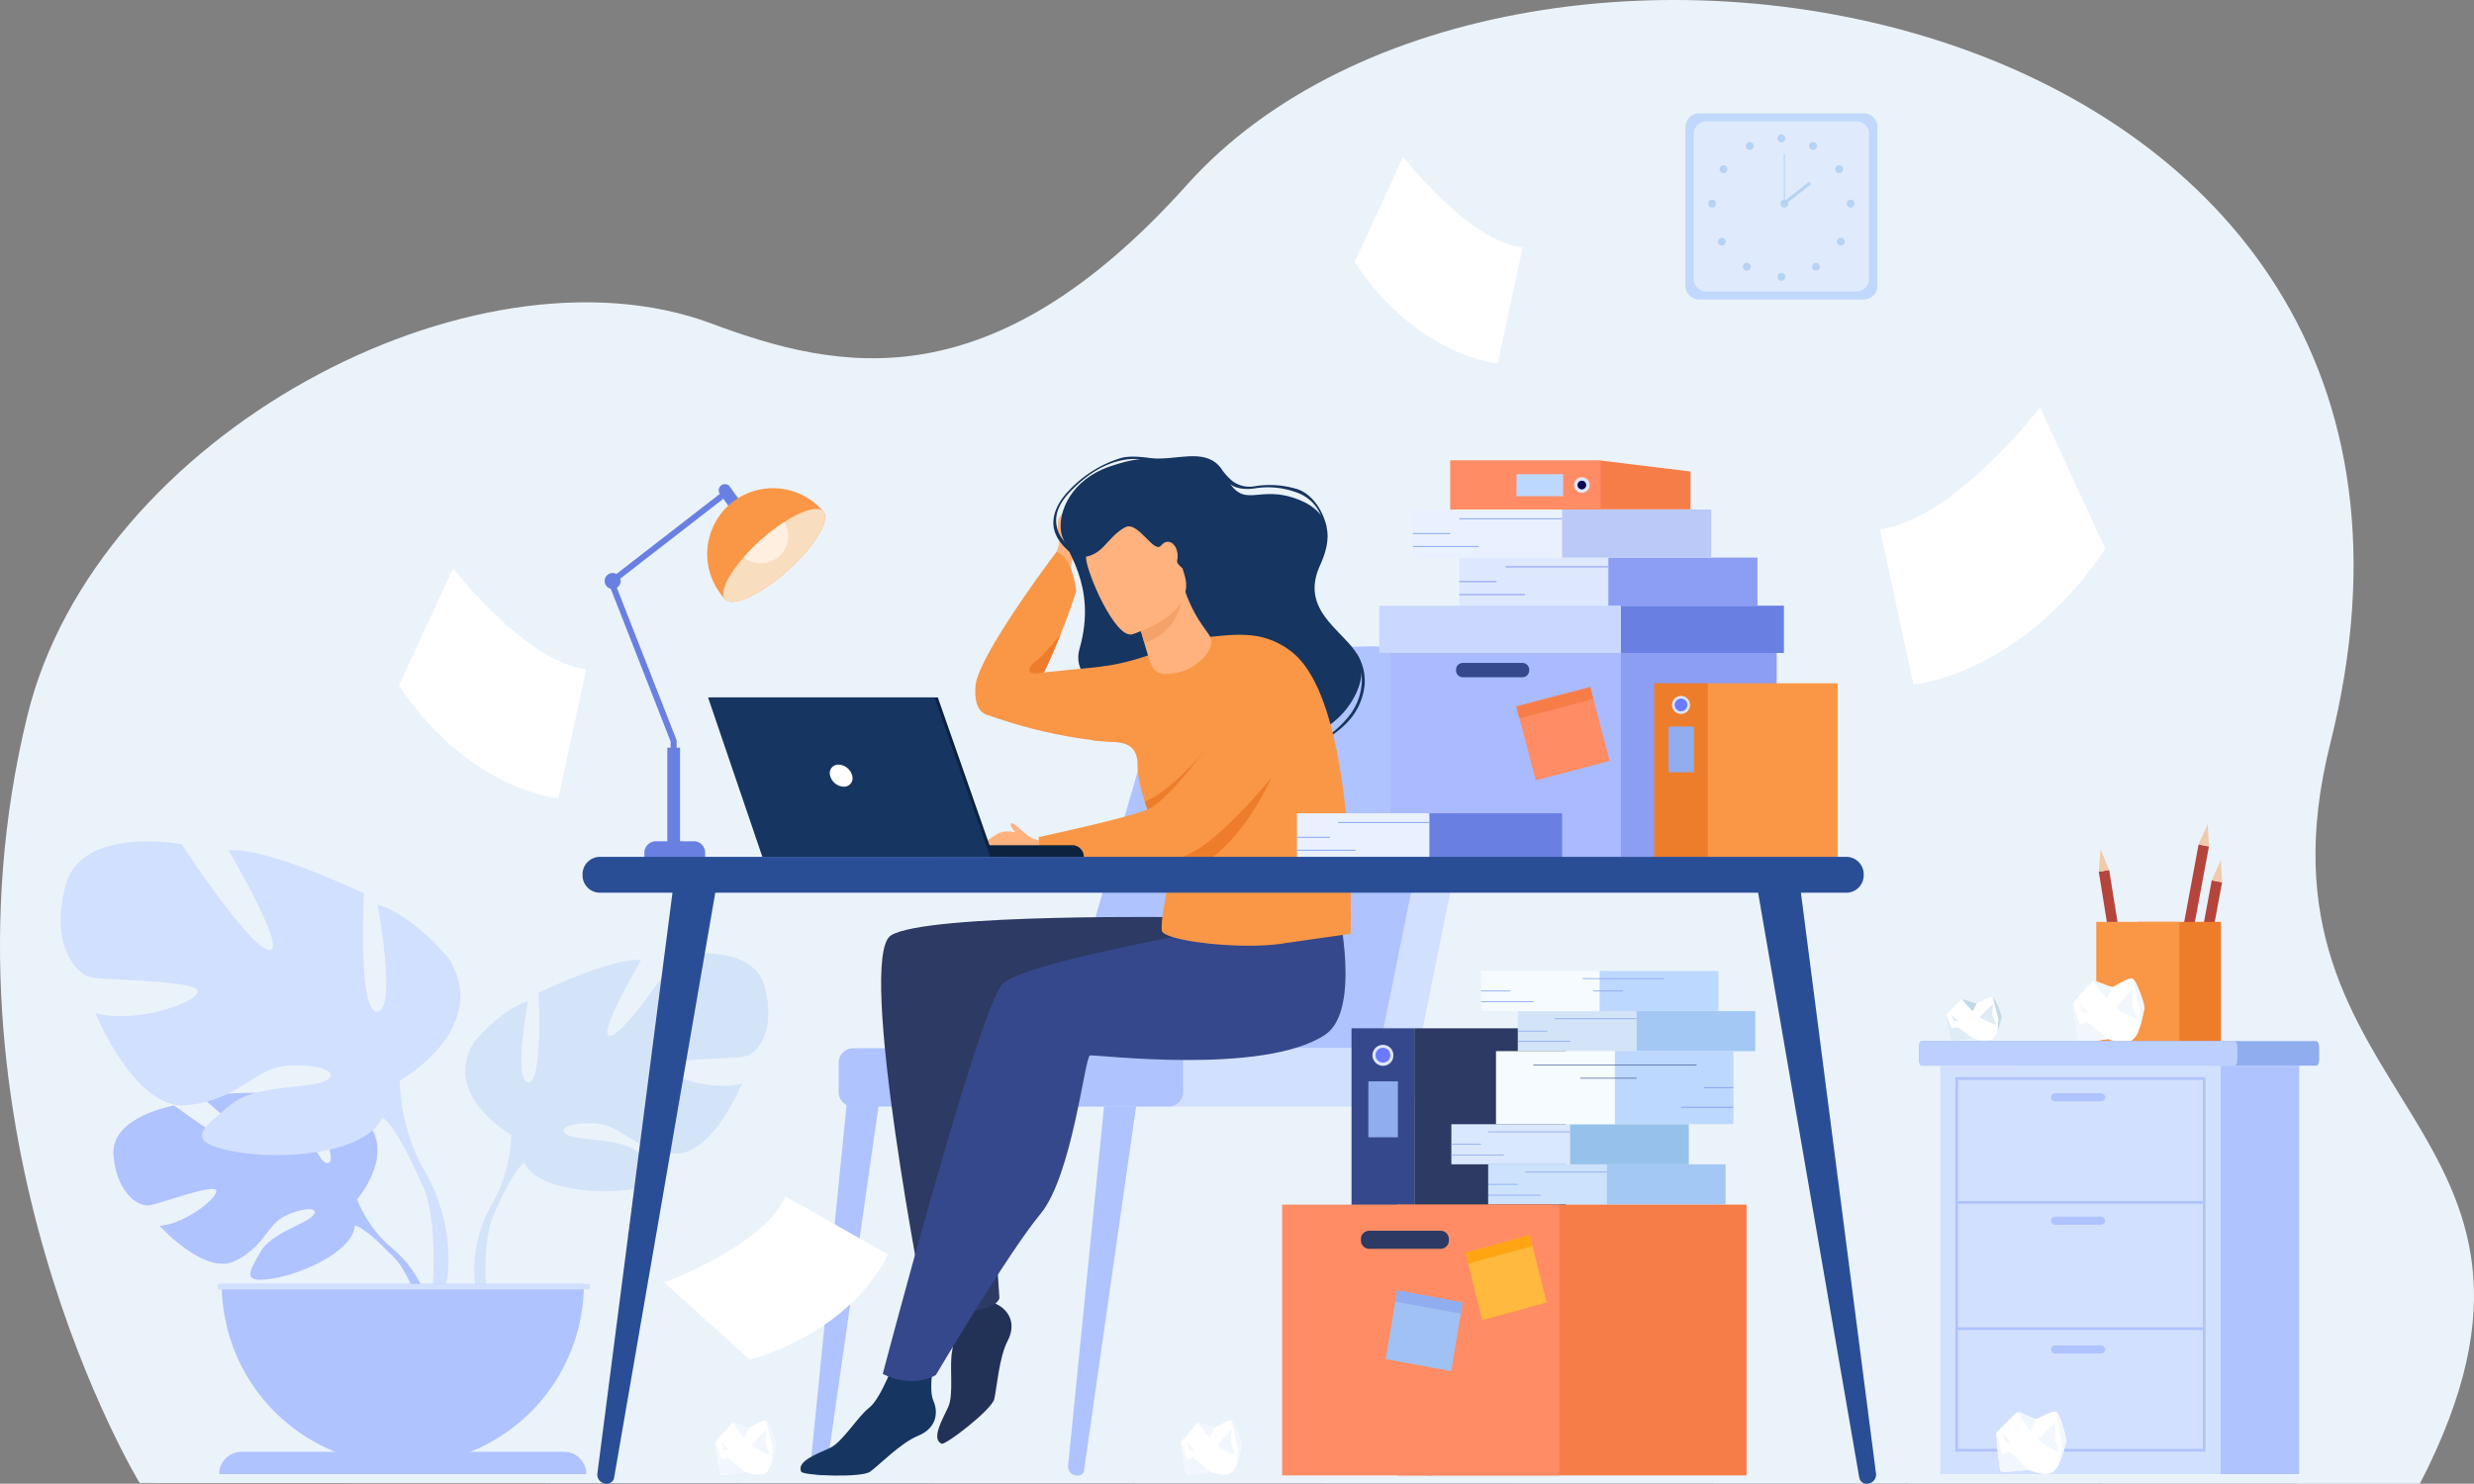 <svg xmlns="http://www.w3.org/2000/svg" width="586.433" height="351.8" viewBox="0 0 586.433 351.8"><rect x="0" y="0" width="586.433" height="351.8" fill="#808080" stroke="none"/><g id="search_leads_illustration" data-name="search leads illustration" transform="translate(-1387.387 -488.789)"><path id="Path_1500" fill="#ebf3fa" d="M1420.486,840.406s-50.684-83.451-26.614-181.917c16.289-66.641,105.893-113.977,162.142-92.995,30.115,11.234,66.186,19.049,112.771-32.93,77.757-86.761,315.613-45.551,270.956,132.549-21.614,86.188,65.779,89.321,21.246,175.475l-540.5-.183Z" data-name="Path 1500" transform="translate(0 0)"/><path id="Path_1501" fill="#b5453c" d="M11943.246,4891.8l-2.467.4-4.678-29.116,2.467-.4Z" data-name="Path 1501" transform="translate(-10051.227 -4167.615)"/><path id="Path_1502" fill="#efcbab" d="M11936.517,4758.21l-.415,5.325,2.467-.4Z" data-name="Path 1502" transform="translate(-10051.227 -4068.071)"/><path id="Path_1503" fill="#b5453c" d="M12392.063,4944.28l-2.461-.457,5.387-28.993,2.46.457Z" data-name="Path 1503" transform="translate(-10483.339 -4217.305)"/><path id="Path_1504" fill="#efcbab" d="M12505.981,4811.43l-2.18,4.876,2.46.457Z" data-name="Path 1504" transform="translate(-10592.153 -4118.781)"/><path id="Path_1505" fill="#b5453c" d="M12325.959,4763.96l-2.457-.457,5.387-28.994,2.459.457Z" data-name="Path 1505" transform="translate(-10420.356 -4045.489)"/><path id="Path_1506" fill="#efcbab" d="M12439.879,4631.11l-2.178,4.876,2.461.457Z" data-name="Path 1506" transform="translate(-10529.17 -3946.966)"/><path id="Path_1507" fill="#ed7d2b" d="M12132.5,5151.743h19.714v-28.4H12132.5Z" data-name="Path 1507" transform="translate(-10238.363 -4415.981)"/><path id="Path_1508" fill="#f99746" d="M11923.5,5151.743h19.714v-28.4H11923.5Z" data-name="Path 1508" transform="translate(-10039.221 -4415.981)"/><path id="Path_1509" fill="#fff" d="M11822.74,5415.262c-.186.448-.529,2.8-1.254,4.778v0a4.853,4.853,0,0,1-1.775,2.64c-2.038,1.089-5.643-.385-5.643-.385s-5.979,1.027-6.582.783-1.687-9.249-1.687-9.249,4.417-5.125,4.825-5.286,3.939,1.455,4.525,1.422,3.887-2.461,4.841-1.951S11823.033,5414.549,11822.74,5415.262Z" data-name="Path 1509" transform="translate(-9927.069 -4687.165)"/><path id="Path_1510" fill="#f2f7fe" d="M11912.687,5421.829a16.957,16.957,0,0,1-1.2,2.645c-.279.224-3.327-4.067-3.327-4.067C11908.57,5420.244,11912.1,5421.861,11912.687,5421.829Z" data-name="Path 1510" transform="translate(-10024.604 -4699.026)"/><path id="Path_1511" fill="#f2f7fe" d="M12027.457,5459.331s-4.061,4.2-3.984,4.564,4.8,2.758,4.955,2.654-1.146-3.049-1.119-3.562S12027.457,5459.331,12027.457,5459.331Z" data-name="Path 1511" transform="translate(-10134.476 -4736.126)"/><path id="Path_1512" fill="#f2f7fe" d="M12109.449,5416.686c-.186.447-.528,2.8-1.254,4.777v0l.266-4.446-1.761-7.58C12107.652,5409.953,12109.742,5415.972,12109.449,5416.686Z" data-name="Path 1512" transform="translate(-10213.78 -4688.588)"/><path id="Path_1513" fill="#f2f7fe" d="M11814.148,5541.2s-5.977,1.027-6.582.783-1.686-9.25-1.686-9.25,1.566,4.563,1.607,4.79,1.867-.378,1.867-.378Z" data-name="Path 1513" transform="translate(-9927.146 -4806.064)"/><path id="Path_1514" fill="#f2f7fe" d="M11839.1,5530.9l.807,2.357,1.372-.076-1.074-.948Z" data-name="Path 1514" transform="translate(-9958.8 -4804.321)"/><path id="Path_1515" fill="#8fadef" d="M11032.2,5724.452v2.564c0,.9.293,1.63.646,1.63h93.594c.352,0,.645-.733.645-1.63v-2.564c0-.9-.293-1.632-.645-1.632h-93.594C11032.494,5722.82,11032.2,5723.556,11032.2,5724.452Z" data-name="Path 1515" transform="translate(-9189.955 -4987.189)"/><path id="Path_1516" fill="#bbd0ff" d="M11032.2,5724.452v2.564c0,.9.264,1.63.6,1.63h74.3c.32,0,.59-.733.59-1.63v-2.564c0-.9-.27-1.632-.59-1.632h-74.3C11032.465,5722.82,11032.2,5723.556,11032.2,5724.452Z" data-name="Path 1516" transform="translate(-9189.955 -4987.189)"/><path id="Path_1517" fill="#aec3ff" d="M11534.4,5943.265h66.445V5846.42H11534.4Z" data-name="Path 1517" transform="translate(-9668.469 -5104.96)"/><path id="Path_1518" fill="#d2e0ff" d="M11139.6,5943.265h66.444V5846.42H11139.6Z" data-name="Path 1518" transform="translate(-9292.289 -5104.96)"/><path id="Path_1519" fill="#aec3ff" d="M11273.9,5905.06h-58.027v87.482h58.027V5905.06Zm-58.667-.64h59.3v88.763h-59.3Z" data-name="Path 1519" transform="translate(-9364.353 -5160.225)"/><path id="Path_1520" fill="#aec3ff" d="M11222.1,6527.681h58.664v-.64H11222.1Z" data-name="Path 1520" transform="translate(-9370.898 -5753.482)"/><path id="Path_1521" fill="#aec3ff" d="M11222.1,7162.449h58.664v-.639H11222.1Z" data-name="Path 1521" transform="translate(-9370.898 -6358.315)"/><path id="Path_1522" fill="#aec3ff" d="M11697.172,5986.972h10.89a.962.962,0,0,0,.955-.961h0a.962.962,0,0,0-.955-.96h-10.89a.963.963,0,0,0-.961.96h0A.963.963,0,0,0,11697.172,5986.972Z" data-name="Path 1522" transform="translate(-9822.648 -5237.052)"/><path id="Path_1523" fill="#aec3ff" d="M11697.172,6607.691h10.89a.962.962,0,0,0,.955-.961h0a.961.961,0,0,0-.955-.96h-10.89a.963.963,0,0,0-.961.96h0A.963.963,0,0,0,11697.172,6607.691Z" data-name="Path 1523" transform="translate(-9822.648 -5828.499)"/><path id="Path_1524" fill="#aec3ff" d="M11697.172,7254.762h10.89a.962.962,0,0,0,.955-.961h0a.962.962,0,0,0-.955-.96h-10.89a.963.963,0,0,0-.961.96h0A.963.963,0,0,0,11697.172,7254.762Z" data-name="Path 1524" transform="translate(-9822.648 -6445.053)"/><path id="Path_1525" fill="#c0d8fb" d="M9900.951,1102.75h-39a3.264,3.264,0,0,1-3.253-3.255v-37.64a3.263,3.263,0,0,1,3.253-3.255h39a3.263,3.263,0,0,1,3.256,3.255v37.64A3.264,3.264,0,0,1,9900.951,1102.75Z" data-name="Path 1525" transform="translate(-8071.797 -542.939)"/><path id="Path_1526" fill="#dfebfd" d="M9939.122,1139.474H9903.5a2.981,2.981,0,0,1-2.971-2.973v-34.378a2.981,2.981,0,0,1,2.971-2.973h35.619a2.982,2.982,0,0,1,2.973,2.973V1136.5A2.981,2.981,0,0,1,9939.122,1139.474Z" data-name="Path 1526" transform="translate(-8111.656 -581.576)"/><path id="Path_1527" fill="#b7d3f3" d="M10321.1,1165.543a.942.942,0,1,1,.942.943A.943.943,0,0,1,10321.1,1165.543Z" data-name="Path 1527" transform="translate(-8512.391 -643.94)"/><path id="Path_1528" fill="#b7d3f3" d="M10480.079,1203.048a.943.943,0,1,1,.367,1.282A.942.942,0,0,1,10480.079,1203.048Z" data-name="Path 1528" transform="translate(-8663.757 -680.112)"/><path id="Path_1529" fill="#b7d3f3" d="M10611.989,1319.58a.942.942,0,1,1-.283,1.3A.941.941,0,0,1,10611.989,1319.58Z" data-name="Path 1529" transform="translate(-8789.149 -791.467)"/><path id="Path_1530" fill="#b7d3f3" d="M10670.043,1492.54a.943.943,0,1,1-.942.942A.943.943,0,0,1,10670.043,1492.54Z" data-name="Path 1530" transform="translate(-8843.979 -956.414)"/><path id="Path_1531" fill="#b7d3f3" d="M10621.606,1684.149a.943.943,0,1,1-1.333,0A.943.943,0,0,1,10621.606,1684.149Z" data-name="Path 1531" transform="translate(-8797.192 -1138.723)"/><path id="Path_1532" fill="#b7d3f3" d="M10496.128,1810.006a.941.941,0,1,1-1.327,0A.938.938,0,0,1,10496.128,1810.006Z" data-name="Path 1532" transform="translate(-8677.632 -1258.645)"/><path id="Path_1533" fill="#b7d3f3" d="M10321.1,1861.393a.942.942,0,1,1,.942.942A.944.944,0,0,1,10321.1,1861.393Z" data-name="Path 1533" transform="translate(-8512.391 -1306.972)"/><path id="Path_1534" fill="#b7d3f3" d="M10163.537,1203.048a.943.943,0,1,0-.365,1.282A.941.941,0,0,0,10163.537,1203.048Z" data-name="Path 1534" transform="translate(-8360.575 -680.112)"/><path id="Path_1535" fill="#b7d3f3" d="M10031.637,1319.58a.942.942,0,1,0,.282,1.3A.943.943,0,0,0,10031.637,1319.58Z" data-name="Path 1535" transform="translate(-8235.194 -791.467)"/><path id="Path_1536" fill="#b7d3f3" d="M9973.563,1492.54a.943.943,0,1,0,.94.942A.943.943,0,0,0,9973.563,1492.54Z" data-name="Path 1536" transform="translate(-8180.344 -956.414)"/><path id="Path_1537" fill="#b7d3f3" d="M10021.928,1684.149a.942.942,0,1,0,1.332,0A.945.945,0,0,0,10021.928,1684.149Z" data-name="Path 1537" transform="translate(-8227.064 -1138.723)"/><path id="Path_1538" fill="#b7d3f3" d="M10147.527,1810.006a.943.943,0,1,0,1.334,0A.945.945,0,0,0,10147.527,1810.006Z" data-name="Path 1538" transform="translate(-8346.74 -1258.645)"/><path id="Path_1539" fill="#b7d3f3" d="M10335.8,1493.482a.94.94,0,1,1,.943.943A.943.943,0,0,1,10335.8,1493.482Z" data-name="Path 1539" transform="translate(-8526.397 -956.414)"/><path id="Path_1540" fill="#b7d3f3" d="M10353,1274.6h.259V1262.82H10353Z" data-name="Path 1540" transform="translate(-8542.785 -737.528)"/><path id="Path_1541" fill="#b7d3f3" d="M10348.678,1407.328l-.477-.607,6.244-4.9.473.607Z" data-name="Path 1541" transform="translate(-8538.213 -869.972)"/><path id="Path_1542" fill="#aec3ff" d="M2014.938,6008.435s10.448-12.189.644-19.933c0,0-7.162-4.335-13-3.983,0,0,8.274,13.875,5.6,15.255s-8.106-16.125-8.106-16.125-16.3-1.579-21.54.941c0,0,13.932,11.4,11,12.079s-17.983-10.51-17.983-10.51-15.168,2.58-14.359,11.833,6.035,12.109,8.333,11.863,15.734-5.375,16.027-3.493-7.8,8.034-13.46,8.323c0,0,10.694,11.792,17.8,8.389s7.714-8.8,12.145-10.823,8.212-2.017,6.383.047-9.847,4.069-12.38,8.55-4.807,7.505,2.546,6.4,19.306-6.485,19.83-12.646Z" data-name="Path 1542" transform="translate(-542.9 -5235.251)"/><path id="Path_1543" fill="#aec3ff" d="M2115.85,6301.484s41.2-1.588,50.3,10.194a29.785,29.785,0,0,0,8.2,11.513l.965,2.632s-7.139-7.528-9.693-7.982C2165.621,6317.841,2169.616,6303.244,2115.85,6301.484Z" data-name="Path 1543" transform="translate(-694.108 -5538.495)"/><path id="Path_1544" fill="#aec3ff" d="M3309.273,6742.263a25.878,25.878,0,0,1,9.457,18.227l-1.605.143s-2.824-12.083-7.929-16.806S3309.273,6742.263,3309.273,6742.263Z" data-name="Path 1544" transform="translate(-1829.031 -5957.566)"/><path id="Path_1545" fill="#d4e4f8" d="M3736.167,5324.422s-16.622-9.308-8.865-21.938c0,0,6.205-7.758,12.854-9.753,0,0-3.545,18.838,0,19.28s2.438-21.275,2.438-21.275,17.508-8.421,24.377-7.754c0,0-10.859,18.394-7.312,17.949s15.734-19.058,15.734-19.058,17.95-3.323,20.832,7.313-1.772,15.958-4.433,16.622-19.723.444-19.28,2.659,11.967,5.763,18.394,3.768c0,0-7.091,17.507-16.4,16.621s-12.189-6.649-17.951-7.09-9.973,1.108-7.092,2.658,12.632.509,17.286,4.464,8.421,6.394-.222,8.167-24.156.666-27.258-5.982Z" data-name="Path 1545" transform="translate(-2227.597 -4566.568)"/><path id="Path_1546" fill="#d4e4f8" d="M3919.25,5517.331s-46.539,15.071-51.857,31.915a35.354,35.354,0,0,1-4.433,16.177v3.325s4.875-11.3,7.535-12.854C3870.495,5555.894,3860.079,5541.268,3919.25,5517.331Z" data-name="Path 1546" transform="translate(-2358.822 -4791.391)"/><path id="Path_1547" fill="#d4e4f8" d="M3775.144,6495.252s-7.177,10.9-3.086,24.165l1.846-.5s-1.792-14.611,1.962-21.961S3775.144,6495.252,3775.144,6495.252Z" data-name="Path 1547" transform="translate(-2271.007 -5721.221)"/><path id="Path_1548" fill="#d2e0ff" d="M1772.548,4775.528s21.909-12.271,11.685-28.921c0,0-8.18-10.224-16.944-12.854,0,0,4.674,24.831,0,25.415s-3.214-28.044-3.214-28.044-23.077-11.1-32.133-10.225c0,0,14.314,24.246,9.64,23.664s-20.741-25.125-20.741-25.125-23.663-4.381-27.461,9.642,2.337,21.033,5.843,21.909,26,.583,25.415,3.507-15.775,7.594-24.246,4.965c0,0,9.348,23.077,21.618,21.909s16.067-8.763,23.662-9.347,13.146,1.459,9.348,3.506-16.651.669-22.786,5.886-11.1,8.426.292,10.765,31.842.876,35.932-7.889Z" data-name="Path 1548" transform="translate(-290.42 -4030.511)"/><path id="Path_1549" fill="#d2e0ff" d="M1946.78,5029.84s61.347,19.866,68.359,42.068a46.6,46.6,0,0,0,5.842,21.325v4.382s-6.426-14.9-9.932-16.944C2011.048,5080.671,2024.778,5061.391,1946.78,5029.84Z" data-name="Path 1549" transform="translate(-533.011 -4326.891)"/><path id="Path_1550" fill="#d2e0ff" d="M3460.908,6318.922s9.461,14.367,4.068,31.855l-2.435-.652s2.363-19.262-2.587-28.951S3460.908,6318.922,3460.908,6318.922Z" data-name="Path 1550" transform="translate(-1972.939 -5552.58)"/><path id="Path_1551" fill="#aec3ff" d="M2544.8,6986.518a42.918,42.918,0,0,1-42.917-42.918h85.834A42.918,42.918,0,0,1,2544.8,6986.518Z" data-name="Path 1551" transform="translate(-1061.932 -6150.396)"/><path id="Path_1552" fill="#aec3ff" d="M2489.31,7792.963h87.021a5.294,5.294,0,0,0-5.3-5.293h-76.43a5.294,5.294,0,0,0-5.295,5.293Z" data-name="Path 1552" transform="translate(-1049.955 -6954.659)"/><path id="Path_1553" fill="#d2e0ff" d="M2481.18,6944.916H2569.4V6943.6H2481.18Z" data-name="Path 1553" transform="translate(-1042.208 -6150.396)"/><path id="Path_1554" fill="#fff" d="M4997.35,7637.377c-.155.376-.431,2.371-1.035,4.042v0a4.108,4.108,0,0,1-1.488,2.239c-1.715.929-4.768-.3-4.768-.3s-5.051.9-5.56.694-1.47-7.807-1.47-7.807,3.7-4.353,4.05-4.491,3.335,1.21,3.829,1.18,3.275-2.1,4.082-1.672S4997.6,7636.773,4997.35,7637.377Z" data-name="Path 1554" transform="translate(-3426.069 -6805.576)"/><path id="Path_1555" fill="#f2f7fe" d="M5072.739,7643.84a14.44,14.44,0,0,1-1,2.241c-.237.19-2.833-3.422-2.833-3.422C5069.255,7642.521,5072.245,7643.869,5072.739,7643.84Z" data-name="Path 1555" transform="translate(-3507.898 -6816.478)"/><path id="Path_1556" fill="#f2f7fe" d="M5170.4,7674.59s-3.409,3.568-3.343,3.878a19.746,19.746,0,0,0,4.2,2.218c.136-.087-.985-2.573-.965-3S5170.4,7674.59,5170.4,7674.59Z" data-name="Path 1556" transform="translate(-3601.42 -6846.911)"/><path id="Path_1557" fill="#f2f7fe" d="M5239,7638.551c-.154.375-.431,2.37-1.035,4.042v0h0l.2-3.758-1.526-6.4C5237.447,7632.87,5239.246,7637.946,5239,7638.551Z" data-name="Path 1557" transform="translate(-3667.718 -6806.75)"/><path id="Path_1558" fill="#f2f7fe" d="M4990.06,7745.2s-5.051.9-5.56.694-1.47-7.807-1.47-7.807,1.345,3.846,1.381,4.042,1.576-.332,1.576-.332Z" data-name="Path 1558" transform="translate(-3426.069 -6907.417)"/><path id="Path_1559" fill="#f2f7fe" d="M5011.11,7736.361l.689,1.99,1.165-.072-.917-.8Z" data-name="Path 1559" transform="translate(-3452.825 -6905.77)"/><path id="Path_1560" fill="#fff" d="M7337.431,7637.377c-.155.376-.429,2.371-1.034,4.042v0a4.1,4.1,0,0,1-1.489,2.239c-1.715.929-4.767-.3-4.767-.3s-5.049.9-5.561.694-1.469-7.807-1.469-7.807,3.7-4.353,4.049-4.491,3.336,1.21,3.829,1.18,3.276-2.1,4.082-1.672S7337.678,7636.773,7337.431,7637.377Z" data-name="Path 1560" transform="translate(-5655.789 -6805.576)"/><path id="Path_1561" fill="#f2f7fe" d="M7412.791,7643.84a14.519,14.519,0,0,1-1,2.241c-.237.19-2.834-3.422-2.834-3.422C7409.307,7642.521,7412.3,7643.869,7412.791,7643.84Z" data-name="Path 1561" transform="translate(-5737.59 -6816.478)"/><path id="Path_1562" fill="#f2f7fe" d="M7510.493,7674.59s-3.408,3.568-3.343,3.878a19.72,19.72,0,0,0,4.2,2.218c.136-.087-.985-2.573-.963-3S7510.493,7674.59,7510.493,7674.59Z" data-name="Path 1562" transform="translate(-5831.148 -6846.911)"/><path id="Path_1563" fill="#f2f7fe" d="M7579.061,7638.551c-.155.375-.43,2.37-1.034,4.042v0h0l.2-3.758-1.526-6.4C7577.508,7632.87,7579.308,7637.946,7579.061,7638.551Z" data-name="Path 1563" transform="translate(-5897.419 -6806.75)"/><path id="Path_1564" fill="#f2f7fe" d="M7330.141,7745.2s-5.049.9-5.561.694-1.469-7.807-1.469-7.807,1.346,3.846,1.383,4.042,1.575-.332,1.575-.332Z" data-name="Path 1564" transform="translate(-5655.789 -6907.417)"/><path id="Path_1565" fill="#f2f7fe" d="M7351.171,7736.361l.688,1.99,1.166-.072-.917-.8Z" data-name="Path 1565" transform="translate(-5682.525 -6905.77)"/><path id="Path_1566" fill="#fff" d="M11437.412,7593.147c-.211.427-.67,2.724-1.492,4.622v0a4.758,4.758,0,0,1-1.887,2.494c-2.057.958-5.518-.684-5.518-.684s-5.927.684-6.5.41-1.151-9.172-1.151-9.172,4.608-4.79,5.022-4.928,3.789,1.644,4.361,1.644,3.953-2.2,4.859-1.652S11437.74,7592.46,11437.412,7593.147Z" data-name="Path 1566" transform="translate(-9560.284 -6762.303)"/><path id="Path_1567" fill="#f2f7fe" d="M11531.783,7589.336a16.884,16.884,0,0,1-1.314,2.532c-.289.2-3.047-4.176-3.047-4.176C11527.83,7587.557,11531.211,7589.336,11531.783,7589.336Z" data-name="Path 1567" transform="translate(-9661.819 -6764.105)"/><path id="Path_1568" fill="#f2f7fe" d="M11637.4,7636.741s-4.214,3.9-4.163,4.264,4.558,2.968,4.724,2.876-.961-3.057-.9-3.56S11637.4,7636.741,11637.4,7636.741Z" data-name="Path 1568" transform="translate(-9762.649 -6810.848)"/><path id="Path_1569" fill="#f2f7fe" d="M11725.158,7594.945c-.207.426-.668,2.723-1.49,4.621v0h0l.5-4.35-1.319-7.538c.911.556,2.638,6.578,2.308,7.264Z" data-name="Path 1569" transform="translate(-9848.031 -6764.101)"/><path id="Path_1570" fill="#f2f7fe" d="M11428.537,7701.1s-5.928.684-6.5.41-1.152-9.172-1.152-9.172,1.291,4.564,1.315,4.791,1.853-.271,1.853-.271Z" data-name="Path 1570" transform="translate(-9560.304 -6863.825)"/><path id="Path_1571" fill="#f2f7fe" d="M11453.6,7692.341l.66,2.359h1.363l-1.014-.989Z" data-name="Path 1571" transform="translate(-9591.48 -6863.825)"/><path id="Path_1572" fill="#fff" d="M11182.4,5507.392c-.144.3-.408,1.9-.971,3.244h0a3.387,3.387,0,0,1-1.379,1.8c-1.579.761-4.376-.194-4.376-.194a40.819,40.819,0,0,1-5.105.6c-.47-.158-1.3-6.231-1.3-6.231s3.423-3.516,3.745-3.629,3.05.938,3.506.908,3.02-1.706,3.757-1.373S11182.629,5506.908,11182.4,5507.392Z" data-name="Path 1572" transform="translate(-9320.55 -4777.243)"/><path id="Path_1573" fill="#c4d9e8" d="M11252.148,5513.994a10.964,10.964,0,0,1-.93,1.8c-.214.155-2.577-2.71-2.577-2.71C11248.957,5512.972,11251.693,5514.024,11252.148,5513.994Z" data-name="Path 1573" transform="translate(-9396.188 -4787.338)"/><path id="Path_1574" fill="#dfebf5" d="M11341.179,5537.13s-3.155,2.883-3.095,3.133a18.7,18.7,0,0,0,3.842,1.736c.127-.07-.887-2.05-.863-2.395S11341.179,5537.13,11341.179,5537.13Z" data-name="Path 1574" transform="translate(-9481.41 -4810.257)"/><path id="Path_1575" fill="#c4d9e8" d="M11404.818,5508.276c-.145.3-.409,1.9-.971,3.244v0h0l.208-3.009-1.36-5.1C11403.429,5503.746,11405.051,5507.792,11404.818,5508.276Z" data-name="Path 1575" transform="translate(-9542.971 -4778.126)"/><path id="Path_1576" fill="#dfebf5" d="M11175.682,5595.837a40.909,40.909,0,0,1-5.1.6c-.47-.158-1.306-6.232-1.306-6.232s1.213,3.066,1.244,3.22,1.445-.277,1.445-.277Z" data-name="Path 1576" transform="translate(-9320.561 -4860.833)"/><path id="Path_1577" fill="#dfebf5" d="M11195.1,5588.581l.623,1.585,1.065-.066-.84-.63Z" data-name="Path 1577" transform="translate(-9345.172 -4859.281)"/><path id="Path_1578" fill="#223156" d="M6098.713,6850.415s3.547,9.5,2.793,13.024.463,10.355-.979,13.408-4.02,7.5-1.548,8.622c.938.424,11.855-8.041,12.48-10.54s1.111-9.868,3.2-13.871.336-7.229-2.684-8.7-7.226-9.527-7.226-9.527Z" data-name="Path 1578" transform="translate(-4488.407 -6054.379)"/><path id="Path_1579" fill="#aec3ff" d="M6757.808,6114.107l-.16,0a2.151,2.151,0,0,1-2.175-2.3l8.653-86.451,7.555.674-12.429,86.915A1.407,1.407,0,0,1,6757.808,6114.107Z" data-name="Path 1579" transform="translate(-5114.911 -5275.453)"/><path id="Path_1580" fill="#aec3ff" d="M8292.293,6114.107l.158,0a2.152,2.152,0,0,0,2.177-2.3l-8.655-86.451-7.554.674,12.429,86.915A1.406,1.406,0,0,0,8292.293,6114.107Z" data-name="Path 1580" transform="translate(-6566.044 -5275.453)"/><path id="Path_1581" fill="#aec3ff" d="M5462.881,6114.107l-.158,0a2.153,2.153,0,0,1-2.178-2.3l8.657-86.451,7.552.674-12.429,86.915A1.405,1.405,0,0,1,5462.881,6114.107Z" data-name="Path 1581" transform="translate(-3881.053 -5275.453)"/><path id="Path_1582" fill="#d2e0ff" d="M6976.466,3833.286l15.364-75.88c1.973-10.273-6.54-19.667-17.593-19.415l-29.635.677a23.408,23.408,0,0,0-21.951,16.9l-22.48,77.721Z" data-name="Path 1582" transform="translate(-5252.795 -3095.962)"/><path id="Path_1583" fill="#aec3ff" d="M6779.356,3833.286l15.364-75.88c1.973-10.273-6.54-19.667-17.594-19.415l-29.636.677a23.407,23.407,0,0,0-21.95,16.9l-22.479,77.721Z" data-name="Path 1583" transform="translate(-5064.981 -3095.962)"/><path id="Path_1584" fill="#d2e0ff" d="M5971.825,5772.569H5854.584a4.3,4.3,0,0,1-4.284-4.284v-5.274a4.3,4.3,0,0,1,4.284-4.28h121.524v9.555A4.3,4.3,0,0,1,5971.825,5772.569Z" data-name="Path 1584" transform="translate(-4252.437 -5021.406)"/><path id="Path_1585" fill="#aec3ff" d="M5680.77,5772.569h-74.741a3.46,3.46,0,0,1-3.448-3.45v-6.94a3.459,3.459,0,0,1,3.448-3.449h74.741a3.458,3.458,0,0,1,3.45,3.449v6.94A3.459,3.459,0,0,1,5680.77,5772.569Z" data-name="Path 1585" transform="translate(-4016.401 -5021.406)"/><path id="Path_1586" fill="#2c3a64" d="M5889.041,5098.875s-62.335-.99-70.652,4.3,8.313,89.756,8.313,89.756,16.122.514,17.4-3.752c0,0-2.9-39.578-.363-46.414s.973-16.315.973-16.315,31.533,4.812,41.547,2.444S5889.041,5098.875,5889.041,5098.875Z" data-name="Path 1586" transform="translate(-4219.813 -4392.599)"/><path id="Path_1587" fill="#163560" d="M5433.236,7277.829s-3.42,9.547-6.268,11.755-6.328,8.208-9.4,9.61-7.9,3.136-6.742,5.59c.441.931,14.245,1.5,16.333,0s7.217-6.824,11.4-8.532,4.922-5.3,3.565-8.378.627-11.944.627-11.944Z" data-name="Path 1587" transform="translate(-3833.518 -6467.053)"/><path id="Path_1588" fill="#35488b" d="M5932.173,5053.291s-73.972,11.577-79.673,18.159-28.27,92.322-28.27,92.322,6.585,3.693,12.592.274c0,0,17.184-29.057,24.775-38.174s10.506-37.318,11.755-37.6,41.059,4.808,55.725-4.9C5937.719,5077.649,5932.173,5053.291,5932.173,5053.291Z" data-name="Path 1588" transform="translate(-4227.597 -4349.236)"/><path id="Path_1589" fill="#ffb27d" d="M6319.868,4671.116a8.473,8.473,0,0,1-4.461-.97c-.617-.39-4.963-1.9-6.951-1s-6.176,3.977-5.029,4.883,4.847.378,5.748.084,2.452,1.956,4.079,1.835,3.958-1,7.412-.464,2.864-4.431,2.36-4.853S6319.868,4671.116,6319.868,4671.116Z" data-name="Path 1589" transform="translate(-4684.009 -3982.941)"/><path id="Path_1590" fill="#ffb27d" d="M6472.1,4631.647s-2.969-2.4-3.9-3.253-1.266-.738-1.373-.207,2.217,2.375,1.509,3.859S6472.457,4632.605,6472.1,4631.647Z" data-name="Path 1590" transform="translate(-4839.888 -3943.783)"/><path id="Path_1591" fill="#163560" d="M8002.566,3795.587l-.2-.356a23.647,23.647,0,0,0,8.229-6.952,14.171,14.171,0,0,0,2.546-6.739,13.947,13.947,0,0,0-1.159-7.124l-.012-.417a12.056,12.056,0,0,1,1.894,7.474,15.1,15.1,0,0,1-2.63,7.077C8009.382,3791.22,8006.261,3793.561,8002.566,3795.587Z" data-name="Path 1591" transform="translate(-6303.013 -3130.278)"/><path id="Path_1592" fill="#ffb27d" d="M6675.4,3017.844s1.038-2.643,1.163-3.307-1.03-4.911.213-6.5,4.928-4.671,5.488-3.442-.727,4.433-1.188,5.178,1.218,2.631.752,4.063-2.341,3.7-2.617,6.923-4.035,1.226-4.3.679S6675.4,3017.844,6675.4,3017.844Z" data-name="Path 1592" transform="translate(-5038.096 -2396.892)"/><path id="Path_1593" fill="#163560" d="M6729.842,2784.817c6.3-2.15,8.192-1.82,12.143-1.908,5.78-.131,12.051-2.458,15.09,3.7,4.6,9.322,7.622,1.925,17.915,6.2s5.587,13.393,4.506,15.947c-4.74,11.2,7.646,15.741,9.737,22.148s-5.53,17.821-15.371,17.963-55.539-5.487-51.165-20.8-3.686-23.635-4.35-27.613C6717.5,2795.393,6720.917,2787.862,6729.842,2784.817Z" data-name="Path 1593" transform="translate(-5079.427 -2185.414)"/><path id="Path_1594" fill="#f99746" d="M6890.139,3750.934q-8.854,1.234-16.473,2.344c-10.137,1.466-28.228-.746-28.3-3.2-.121-4.057,1.289-8.345,1.586-12.372a12.947,12.947,0,0,0-.625-5.539c-.222-.59-.493-1.266-.8-2.013-.631-1.522-1.415-3.334-2.2-5.28-.443-1.1-.889-2.247-1.309-3.41-.19-.516-.37-1.036-.543-1.555-.04-.115-.079-.233-.116-.349-.126-.379-.248-.755-.36-1.134-.111-.359-.215-.719-.316-1.079a32.808,32.808,0,0,1-.828-3.744,17.327,17.327,0,0,1-.225-2.741c.013-3.87-2.073-4.98-4.629-5.353-1.133-.166-2.353-.188-3.526-.241h0a16.822,16.822,0,0,1-2.632-.276c-1.708-.365-3.5-9.8-1.273-14.633a4.305,4.305,0,0,1,3.328-2.752l.017,0a57.621,57.621,0,0,0,11.214-2.691c1-.362,13.927-4.316,14.744-4.4,6.844-.7,12.975-1.392,19.342,3.584C6891.642,3696.165,6890.185,3750.843,6890.139,3750.934Z" data-name="Path 1594" transform="translate(-5182.612 -3040.729)"/><path id="Path_1595" fill="#163560" d="M6685.6,2807.23c-1.22-1.039-3.785-3.453-3.913-6.64-.111-2.75,1.26-5.57,4.069-8.383a28.026,28.026,0,0,1,11.944-7.306c3.24-.938,9.435.46,9.525.467l-1.967.491c-3.191-1.227-10.8-1.93-19.213,6.638-2.7,2.752-3.8,4.989-3.692,7.62a7.516,7.516,0,0,0,3.164,5.636c.059.05,1.565.42,1.565.42S6685.632,2807.259,6685.6,2807.23Z" data-name="Path 1595" transform="translate(-5044.606 -2187.517)"/><path id="Path_1596" fill="#ffb27d" d="M7087.313,3416.552c-5.745,1.49-6.545-.46-7.328-2.57-.324-.873-.771-2.41-1.3-4.254-.217-.772-.452-1.6-.7-2.454-.469-1.646-1.015-3.326-1.455-4.631-.479-1.427-.834-2.405-.834-2.405l10.984-5.606.654-.332c2.531,9.051,6.264,12.457,6.938,13.933C7095.7,3411.338,7091.08,3415.573,7087.313,3416.552Z" data-name="Path 1596" transform="translate(-5420.046 -2768.485)"/><path id="Path_1597" fill="#f4a269" d="M7104.537,3489.24a12.829,12.829,0,0,1-8.994,10.95c-.218-.772-.452-1.6-.7-2.454-.47-1.646-1.016-3.326-1.454-4.631Z" data-name="Path 1597" transform="translate(-5436.902 -2858.947)"/><path id="Path_1598" fill="#ffb27d" d="M6856.541,3100.847s15.4-4.412,12.5-13.959-2.856-16.547-12.811-14.135-10.75,6.632-10.56,10.054S6852.461,3101.749,6856.541,3100.847Z" data-name="Path 1598" transform="translate(-5200.847 -2461.646)"/><path id="Path_1599" fill="#163560" d="M6777.788,2810.114c-4.287,2.392-5.047,6.482-9.73,7.012-3.842.435-5.77-10.225,2.257-14.355,9.737-5.01,8.465-8.6,12.666-8.981,6.935-.635,11.967,22.422,11.584,22.882s-2.036,3.925-2.036,3.925-2.586-1.592-2.371-2.58c.7-3.193-1.782-6-3.819-3.59C6784.619,2816.463,6780.854,2808.4,6777.788,2810.114Z" data-name="Path 1599" transform="translate(-5123.746 -2196.282)"/><path id="Path_1600" fill="#f99746" d="M6313.137,3273.168s-1.326,4.277-3.726,10.259h0c-.8,2-1.724,4.186-2.755,6.468-.393.867-.776,1.675-1.148,2.431l-.034.066c-3.543,7.15-6.34,9.508-9.591,10.054a8.784,8.784,0,0,1-3.828.009c-1.84-.546-3.078-2.3-2.814-6.725.425-7.126,19.193-31.891,19.193-31.891,1.577.441,2.65,2.038,3.365,3.788A22.438,22.438,0,0,1,6313.137,3273.168Z" data-name="Path 1600" transform="translate(-4670.64 -2644.177)"/><path id="Path_1601" fill="#f99746" d="M6374.021,3822.64s-27.738,2.8-31.385,3.123-4.526,8.933-4.526,8.933,17.515,6.928,35.551,6.782S6374.021,3822.64,6374.021,3822.64Z" data-name="Path 1601" transform="translate(-4717.242 -3176.624)"/><path id="Path_1602" fill="#163560" d="M7558.152,2869.414c-.81-3.842-3.222-7.737-6.826-9.072a22.139,22.139,0,0,0-10.416-.716,6.735,6.735,0,0,1-5.147-1.269,13.653,13.653,0,0,1-2.252-2.407v0l.474,1.311c-.607.926.186,1.012,1.36,1.906h0c1.084.824,3.017,1.311,5.634.958a19.35,19.35,0,0,1,9.659.825,9.62,9.62,0,0,1,6.061,5.451l0,0a10.255,10.255,0,0,1,.491,1.655l.911,1.282v0Z" data-name="Path 1602" transform="translate(-5856.266 -2255.524)"/><path id="Path_1603" fill="#ed7d2b" d="M6568.276,3679.17c-.8,2-1.724,4.186-2.756,6.468-.393.867-.775,1.675-1.148,2.431a3.1,3.1,0,0,1-.345.1h0a6.648,6.648,0,0,1-2.01.2c-1.792-.169-1.247-1.7.172-2.69C6563.977,3684.422,6568.2,3679.26,6568.276,3679.17Z" data-name="Path 1603" transform="translate(-4929.507 -3039.92)"/><path id="Path_1604" fill="#ed7d2b" d="M7256.111,4359.14s-8.818,22.777-25.229,25.654a12.946,12.946,0,0,0-.625-5.539c-.223-.59-.494-1.267-.8-2.014.973-.46,1.624-.741,1.624-.741Z" data-name="Path 1604" transform="translate(-5566.547 -3687.821)"/><path id="Path_1605" fill="#ed7d2b" d="M7158.037,4180.5l-8.108,21.251H7143l0-.005c-.444-1.1-.889-2.246-1.309-3.41-.19-.517-.37-1.036-.543-1.555-.04-.116-.079-.234-.116-.349C7145.8,4194.843,7154.2,4186.413,7158.037,4180.5Z" data-name="Path 1605" transform="translate(-5482.297 -3517.606)"/><path id="Path_1606" fill="#f99746" d="M6661.055,3822.64s-19.473,31.211-27.714,34.714c-4.693,2-25.82,6.535-25.82,6.535l.427,4.685s30.27,1.111,33.635,0c9.9-3.27,25.951-24.833,25.951-24.833Z" data-name="Path 1606" transform="translate(-4973.946 -3176.624)"/><path id="Path_1607" fill="#35488b" d="M8180.321,5708.974h14.892v-50.394h-14.892Z" data-name="Path 1607" transform="translate(-6472.571 -4925.979)"/><path id="Path_1608" fill="#2c3a64" d="M8496.1,5708.974h35.913v-50.394H8496.1Z" data-name="Path 1608" transform="translate(-6773.459 -4925.979)"/><path id="Path_1609" fill="#dde7fe" d="M8285.491,5739.357a2.488,2.488,0,1,1,2.485,2.608A2.549,2.549,0,0,1,8285.491,5739.357Z" data-name="Path 1609" transform="translate(-6572.782 -5000.462)"/><path id="Path_1610" fill="#6c7aff" d="M8300.931,5754.812a1.76,1.76,0,1,1,1.758,1.845A1.8,1.8,0,0,1,8300.931,5754.812Z" data-name="Path 1610" transform="translate(-6587.494 -5015.917)"/><path id="Path_1611" fill="#8fadef" d="M8265.07,5938.483h7V5925.21h-7Z" data-name="Path 1611" transform="translate(-6553.325 -5180.034)"/><path id="Path_1612" fill="#cde2fc" d="M8867.111,6351.866h28.144v-9.516h-28.144Z" data-name="Path 1612" transform="translate(-7126.973 -5577.502)"/><path id="Path_1613" fill="#a4c8f4" d="M9463.871,6351.866h28.143v-9.516h-28.143Z" data-name="Path 1613" transform="translate(-7695.588 -5577.502)"/><path id="Path_1614" fill="#8fadef" d="M8867.161,6441.237h7.022v-.208h-7.022Z" data-name="Path 1614" transform="translate(-7127.02 -5671.526)"/><path id="Path_1615" fill="#8fadef" d="M9052.54,6379.2h19.4v-.205h-19.4Z" data-name="Path 1615" transform="translate(-7303.656 -5612.414)"/><path id="Path_1616" fill="#8fadef" d="M8867.161,6495.578h12.414v-.208h-12.414Z" data-name="Path 1616" transform="translate(-7127.02 -5723.305)"/><path id="Path_1617" fill="#d9e8fe" d="M8682.052,6150.1H8710.2v-9.515h-28.144Z" data-name="Path 1617" transform="translate(-6950.641 -5385.248)"/><path id="Path_1618" fill="#96c1ea" d="M9278.81,6150.1h28.144v-9.515H9278.81Z" data-name="Path 1618" transform="translate(-7519.254 -5385.248)"/><path id="Path_1619" fill="#8fadef" d="M8682.052,6239.478h7.023v-.207h-7.023Z" data-name="Path 1619" transform="translate(-6950.641 -5479.284)"/><path id="Path_1620" fill="#8fadef" d="M8867.48,6177.388h19.4v-.207h-19.4Z" data-name="Path 1620" transform="translate(-7127.324 -5420.122)"/><path id="Path_1621" fill="#8fadef" d="M8682.052,6293.808h12.416v-.207h-12.416Z" data-name="Path 1621" transform="translate(-6950.641 -5531.051)"/><path id="Path_1622" fill="#d4e4f8" d="M9016.06,5581.3H9044.2v-9.515H9016.06Z" data-name="Path 1622" transform="translate(-7268.896 -4843.272)"/><path id="Path_1623" fill="#a4c8f4" d="M9612.811,5581.3h28.141v-9.515h-28.141Z" data-name="Path 1623" transform="translate(-7837.503 -4843.272)"/><path id="Path_1624" fill="#8fadef" d="M9016.06,5670.678h7.024v-.207h-7.024Z" data-name="Path 1624" transform="translate(-7268.896 -4937.309)"/><path id="Path_1625" fill="#8fadef" d="M9201.48,5608.625h19.4v-.205h-19.4Z" data-name="Path 1625" transform="translate(-7445.572 -4878.185)"/><path id="Path_1626" fill="#8fadef" d="M9016.06,5722.235h12.415v-.205H9016.06Z" data-name="Path 1626" transform="translate(-7268.896 -4986.437)"/><path id="Path_1627" fill="#f5fbff" d="M8831,5379.536h28.141v-9.515H8831Z" data-name="Path 1627" transform="translate(-7092.564 -4651.028)"/><path id="Path_1628" fill="#bdd8ff" d="M9427.7,5379.536h28.146v-9.515H9427.7Z" data-name="Path 1628" transform="translate(-7661.125 -4651.028)"/><path id="Path_1629" fill="#8fadef" d="M8831,5468.909h7.021v-.208H8831Z" data-name="Path 1629" transform="translate(-7092.564 -4745.055)"/><path id="Path_1630" fill="#8fadef" d="M9396.91,5468.909h7.024v-.208h-7.024Z" data-name="Path 1630" transform="translate(-7631.785 -4745.055)"/><path id="Path_1631" fill="#8fadef" d="M9341.891,5406.876h19.4v-.206h-19.4Z" data-name="Path 1631" transform="translate(-7579.36 -4685.95)"/><path id="Path_1632" fill="#8fadef" d="M8831,5523.248h12.417v-.208H8831Z" data-name="Path 1632" transform="translate(-7092.564 -4796.831)"/><path id="Path_1633" fill="#bdd8ff" d="M9503.231,5790.6h28.14V5773.28h-28.14Z" data-name="Path 1633" transform="translate(-7733.093 -5035.27)"/><path id="Path_1634" fill="#f5fbff" d="M8906.48,5790.6h28.145V5773.28H8906.48Z" data-name="Path 1634" transform="translate(-7164.485 -5035.27)"/><path id="Path_1635" fill="#8fadef" d="M9951.051,5954.28h7.02V5954h-7.02Z" data-name="Path 1635" transform="translate(-8159.792 -5207.467)"/><path id="Path_1636" fill="#35488b" d="M9094.271,5842.479h38.687v-.148h-38.687Z" data-name="Path 1636" transform="translate(-7343.419 -5101.063)"/><path id="Path_1637" fill="#8fadef" d="M9836.711,6053.171h12.412v-.28h-12.412Z" data-name="Path 1637" transform="translate(-8050.845 -5301.694)"/><path id="Path_1638" fill="#35488b" d="M9329.951,5908.29h13.341v-.148h-13.341Z" data-name="Path 1638" transform="translate(-7567.984 -5163.77)"/><path id="Path_1639" fill="#f77d48" d="M8409.091,6609.113h82.862V6544.9h-82.862Z" data-name="Path 1639" transform="translate(-6690.553 -5770.5)"/><path id="Path_1640" fill="#ff8c64" d="M7831.49,6609.113h65.7V6544.9h-65.7Z" data-name="Path 1640" transform="translate(-6140.192 -5770.5)"/><path id="Path_1641" fill="#2c3a64" d="M8246.427,6680.679H8229.5a1.968,1.968,0,0,1-1.963-1.961v-.355a1.969,1.969,0,0,1,1.963-1.963h16.924a1.969,1.969,0,0,1,1.963,1.963v.355A1.968,1.968,0,0,1,8246.427,6680.679Z" data-name="Path 1641" transform="translate(-6517.563 -5895.797)"/><path id="Path_1642" fill="#9fc1f4" d="M8367.646,6995.761l-15.516-2.856,2.725-16.274,15.515,2.858Z" data-name="Path 1642" transform="translate(-6636.278 -6181.868)"/><path id="Path_1643" fill="#8fadef" d="M8416.076,6982.117l-15.515-2.856.438-2.631,15.515,2.858Z" data-name="Path 1643" transform="translate(-6682.426 -6181.868)"/><path id="Path_1644" fill="#ffb93e" d="M8772.229,6713.949l-15.235,4.2-4-15.979,15.236-4.2Z" data-name="Path 1644" transform="translate(-7018.233 -5916.351)"/><path id="Path_1645" fill="#ffa412" d="M8768.873,6700.554l-15.236,4.2-.646-2.583,15.236-4.2Z" data-name="Path 1645" transform="translate(-7018.233 -5916.351)"/><path id="Path_1646" fill="#8c9df4" d="M8856.69,3768.335h68.884V3717.44H8856.69Z" data-name="Path 1646" transform="translate(-7117.043 -3076.385)"/><path id="Path_1647" fill="#a9baff" d="M8376.531,3768.335h54.615V3717.44h-54.615Z" data-name="Path 1647" transform="translate(-6659.529 -3076.385)"/><path id="Path_1648" fill="#35488b" d="M8721.511,3825.1h-14.146a1.6,1.6,0,0,1-1.593-1.592v-.206a1.6,1.6,0,0,1,1.593-1.592h14.146a1.6,1.6,0,0,1,1.593,1.592v.206A1.6,1.6,0,0,1,8721.511,3825.1Z" data-name="Path 1648" transform="translate(-6973.242 -3175.738)"/><path id="Path_1649" fill="#cad7ff" d="M8319.731,3545.022h57.294v-11.212h-57.294Z" data-name="Path 1649" transform="translate(-6605.407 -2901.416)"/><path id="Path_1650" fill="#6980e2" d="M9534.6,3545.022h38.629v-11.212H9534.6Z" data-name="Path 1650" transform="translate(-7762.983 -2901.416)"/><path id="Path_1651" fill="#ff8c64" d="M9030.853,3960.27l-17.519,4.6-4.6-17.519,17.519-4.6Z" data-name="Path 1651" transform="translate(-7261.915 -3291.069)"/><path id="Path_1652" fill="#f77d48" d="M9026.994,3945.582l-17.519,4.6-.743-2.831,17.519-4.6Z" data-name="Path 1652" transform="translate(-7261.915 -3291.069)"/><path id="Path_1653" fill="#f77d48" d="M9127.981,2815.7l14.365-11.564,21.308,2.606v8.958Z" data-name="Path 1653" transform="translate(-7375.54 -2206.157)"/><path id="Path_1654" fill="#ff8c64" d="M8676.141,2814.636h35.673V2802.96h-35.673Z" data-name="Path 1654" transform="translate(-6945.008 -2205.033)"/><path id="Path_1655" fill="#dde7fe" d="M9300.758,2888.2a1.846,1.846,0,1,1-1.847,1.845A1.847,1.847,0,0,1,9300.758,2888.2Z" data-name="Path 1655" transform="translate(-7538.408 -2286.253)"/><path id="Path_1656" fill="#0b0755" d="M9317.224,2905.46a1.032,1.032,0,1,1-1.032,1.032A1.033,1.033,0,0,1,9317.224,2905.46Z" data-name="Path 1656" transform="translate(-7554.874 -2302.699)"/><path id="Path_1657" fill="#bdd8ff" d="M9009.661,2878.242H9020.7v-5.2h-11.041Z" data-name="Path 1657" transform="translate(-7262.799 -2271.808)"/><path id="Path_1658" fill="#dde7fe" d="M8721.52,3303.566h35.355v-11.4H8721.52Z" data-name="Path 1658" transform="translate(-6988.247 -2671.172)"/><path id="Path_1659" fill="#8c9df4" d="M9471.2,3303.566h35.353v-11.4H9471.2Z" data-name="Path 1659" transform="translate(-7702.572 -2671.172)"/><path id="Path_1660" fill="#8c9df4" d="M8721.52,3410.618h8.825v-.248h-8.825Z" data-name="Path 1660" transform="translate(-6988.247 -2783.797)"/><path id="Path_1661" fill="#8c9df4" d="M8954.491,3336.268h24.367v-.247h-24.367Z" data-name="Path 1661" transform="translate(-7210.231 -2712.954)"/><path id="Path_1662" fill="#8c9df4" d="M8721.52,3475.668h15.6v-.248h-15.6Z" data-name="Path 1662" transform="translate(-6988.247 -2845.779)"/><path id="Path_1663" fill="#e9f0ff" d="M8489.041,3061.927H8524.4v-11.4h-35.355Z" data-name="Path 1663" transform="translate(-6766.732 -2440.928)"/><path id="Path_1664" fill="#bbc9f9" d="M9238.71,3061.927h35.354v-11.4H9238.71Z" data-name="Path 1664" transform="translate(-7481.046 -2440.928)"/><path id="Path_1665" fill="#8fadef" d="M8489.041,3168.978h8.824v-.247h-8.824Z" data-name="Path 1665" transform="translate(-6766.732 -2553.553)"/><path id="Path_1666" fill="#8fadef" d="M8721.941,3094.618h24.372v-.248h-24.372Z" data-name="Path 1666" transform="translate(-6988.649 -2482.7)"/><path id="Path_1667" fill="#8fadef" d="M8489.041,3234.028h15.6v-.248h-15.6Z" data-name="Path 1667" transform="translate(-6766.732 -2615.535)"/><path id="Path_1668" fill="#fff" d="M10844.382,2603.682s25.236-2,45.489-32.14l-15.45-33.481s-20.642,26.772-37.959,28.831Z" data-name="Path 1668" transform="translate(-9003.446 -1952.626)"/><path id="Path_1669" fill="#fff" d="M8229.427,1326.582s-18.82-1.5-33.927-23.971l11.523-24.971s15.395,19.967,28.312,21.5Z" data-name="Path 1669" transform="translate(-6487.035 -751.648)"/><path id="Path_1670" fill="#fff" d="M3430.246,3400.385s-20.968-1.666-37.8-26.7l12.838-27.819s17.149,22.244,31.541,23.955Z" data-name="Path 1670" transform="translate(-1910.502 -2722.33)"/><path id="Path_1671" fill="#fff" d="M4780.182,6518.043s-6.992,17.354-32.723,24.977l-20.2-18.3s23.444-8.639,28.726-20.4Z" data-name="Path 1671" transform="translate(-3182.361 -5731.833)"/><path id="Path_1672" fill="#0b233f" d="M6098.921,4740.7h34.716a2.767,2.767,0,0,0-2.768-2.767h-31.948Z" data-name="Path 1672" transform="translate(-4489.333 -4048.748)"/><path id="Path_1673" fill="#0b233f" d="M5016.6,3994.911h-53.673l12.874,37.809h54.021Z" data-name="Path 1673" transform="translate(-3406.918 -3340.77)"/><path id="Path_1674" fill="#163560" d="M4946.16,3994.89l12.875,37.81h54.021l-13.221-37.81Z" data-name="Path 1674" transform="translate(-3390.937 -3340.75)"/><path id="Path_1675" fill="#fff" d="M5558.356,4335.5a3.488,3.488,0,0,0,3.218,2.615,2.014,2.014,0,0,0,2.012-2.615,3.488,3.488,0,0,0-3.219-2.616A2.013,2.013,0,0,0,5558.356,4335.5Z" data-name="Path 1675" transform="translate(-3974.196 -3662.801)"/><path id="Path_1676" fill="#e9f0ff" d="M7905.891,4588.917h31.428v-11.4h-31.428Z" data-name="Path 1676" transform="translate(-6211.083 -3895.903)"/><path id="Path_1677" fill="#6980e2" d="M8572.27,4588.917H8603.7v-11.4H8572.27Z" data-name="Path 1677" transform="translate(-6846.036 -3895.903)"/><path id="Path_1678" fill="#8fadef" d="M7905.891,4695.958h7.845v-.248h-7.845Z" data-name="Path 1678" transform="translate(-6211.083 -4008.519)"/><path id="Path_1679" fill="#8fadef" d="M8112.94,4621.619H8134.6v-.248H8112.94Z" data-name="Path 1679" transform="translate(-6408.369 -3937.685)"/><path id="Path_1680" fill="#8fadef" d="M7905.891,4761.027h13.866v-.247h-13.866Z" data-name="Path 1680" transform="translate(-6211.083 -4070.52)"/><path id="Path_1681" fill="#ed7d2b" d="M9701.021,3965.087h12.759v-41.156h-12.759Z" data-name="Path 1681" transform="translate(-7921.554 -3273.137)"/><path id="Path_1682" fill="#f99746" d="M9971.571,3965.087h30.765v-41.156h-30.765Z" data-name="Path 1682" transform="translate(-8179.345 -3273.137)"/><path id="Path_1683" fill="#dde7fe" d="M9791.121,3989.909a2.129,2.129,0,1,1,2.132,2.129A2.132,2.132,0,0,1,9791.121,3989.909Z" data-name="Path 1683" transform="translate(-8007.405 -3333.976)"/><path id="Path_1684" fill="#6c7aff" d="M9804.371,4002.505a1.506,1.506,0,1,1,1.506,1.506A1.506,1.506,0,0,1,9804.371,4002.505Z" data-name="Path 1684" transform="translate(-8020.03 -3346.572)"/><path id="Path_1685" fill="#8fadef" d="M9773.691,4152.53h6v-10.84h-6Z" data-name="Path 1685" transform="translate(-7990.797 -3480.627)"/><path id="Path_1686" fill="#6980e2" d="M4456.42,3048.752h1.431v-24.638l-14.638-37.351,26.137-20.253-.877-1.131-26.982,20.908,14.93,38.1Z" data-name="Path 1686" transform="translate(-2910.069 -2359.793)"/><path id="Path_1687" fill="#6980e2" d="M5004.311,2928.5h0a1.458,1.458,0,0,0,.346-2.034l-2.176-3.071a1.46,1.46,0,0,0-2.035-.346h0a1.459,1.459,0,0,0-.346,2.034l2.177,3.071A1.458,1.458,0,0,0,5004.311,2928.5Z" data-name="Path 1687" transform="translate(-3442.077 -2319.199)"/><path id="Path_1688" fill="#6980e2" d="M4430.279,3371.415a1.895,1.895,0,1,0-1.895,1.894A1.895,1.895,0,0,0,4430.279,3371.415Z" data-name="Path 1688" transform="translate(-2895.776 -2744.874)"/><path id="Path_1689" fill="#6980e2" d="M4625.94,4722.239h14.4v-1.453a2.646,2.646,0,0,0-2.645-2.646h-9a2.752,2.752,0,0,0-2.751,2.751Z" data-name="Path 1689" transform="translate(-3085.819 -4029.891)"/><path id="Path_1690" fill="#6980e2" d="M4741.33,4270.683h3.024V4247.79h-3.024Z" data-name="Path 1690" transform="translate(-3195.767 -3581.723)"/><path id="Path_1691" fill="#f99746" d="M4945.85,2969.187c.068.077.136.154.207.224l.015.017c.066.074.133.145.2.214,1.955,1.7,8.435-1.344,14.7-6.95s10.011-11.706,8.543-13.838c-.062-.076-.125-.15-.191-.225l-.014-.016c-.063-.078-.131-.154-.2-.231a15.6,15.6,0,0,0-23.265,20.8Z" data-name="Path 1691" transform="translate(-3386.856 -2338.64)"/><path id="Path_1692" fill="#f9ddbf" d="M5023.258,3068.776l.015.014c.021.029.042.054.064.079a1.235,1.235,0,0,0,.139.136c1.954,1.7,8.435-1.341,14.7-6.95s10.012-11.7,8.545-13.835a1.852,1.852,0,0,0-.122-.154.52.52,0,0,0-.071-.072l-.015-.018c-1.331-1.259-4.943-.137-9.165,2.6a46.149,46.149,0,0,0-5.59,4.307,48.772,48.772,0,0,0-3.988,4C5023.97,3063.2,5022.053,3067.181,5023.258,3068.776Z" data-name="Path 1692" transform="translate(-3464.058 -2438.003)"/><path id="Path_1693" fill="#ffefe1" d="M5126.221,3121.736a6.433,6.433,0,0,0,9.579-8.306,46.177,46.177,0,0,0-5.591,4.307,48.608,48.608,0,0,0-3.988,4Z" data-name="Path 1693" transform="translate(-3562.507 -2500.861)"/><path id="Path_1694" fill="#2a4e96" d="M4319.456,4805.116h295.432a4.126,4.126,0,0,0,4.125-4.125v-.255a4.127,4.127,0,0,0-4.125-4.126H4319.456a4.126,4.126,0,0,0-4.126,4.126v.255A4.126,4.126,0,0,0,4319.456,4805.116Z" data-name="Path 1694" transform="translate(-2789.858 -4104.66)"/><path id="Path_1695" fill="#2a4e96" d="M4391.493,5031.142l-.1-.013a2.156,2.156,0,0,1-1.906-2.4l18.351-141.959,10.283.3-24.662,142.648A1.76,1.76,0,0,1,4391.493,5031.142Z" data-name="Path 1695" transform="translate(-2860.5 -4190.568)"/><path id="Path_1696" fill="#2a4e96" d="M10236.156,5031.142l.1-.013a2.155,2.155,0,0,0,1.9-2.4l-18.352-141.959-10.28.3,24.661,142.648A1.76,1.76,0,0,0,10236.156,5031.142Z" data-name="Path 1696" transform="translate(-8406.081 -4190.568)"/></g></svg>